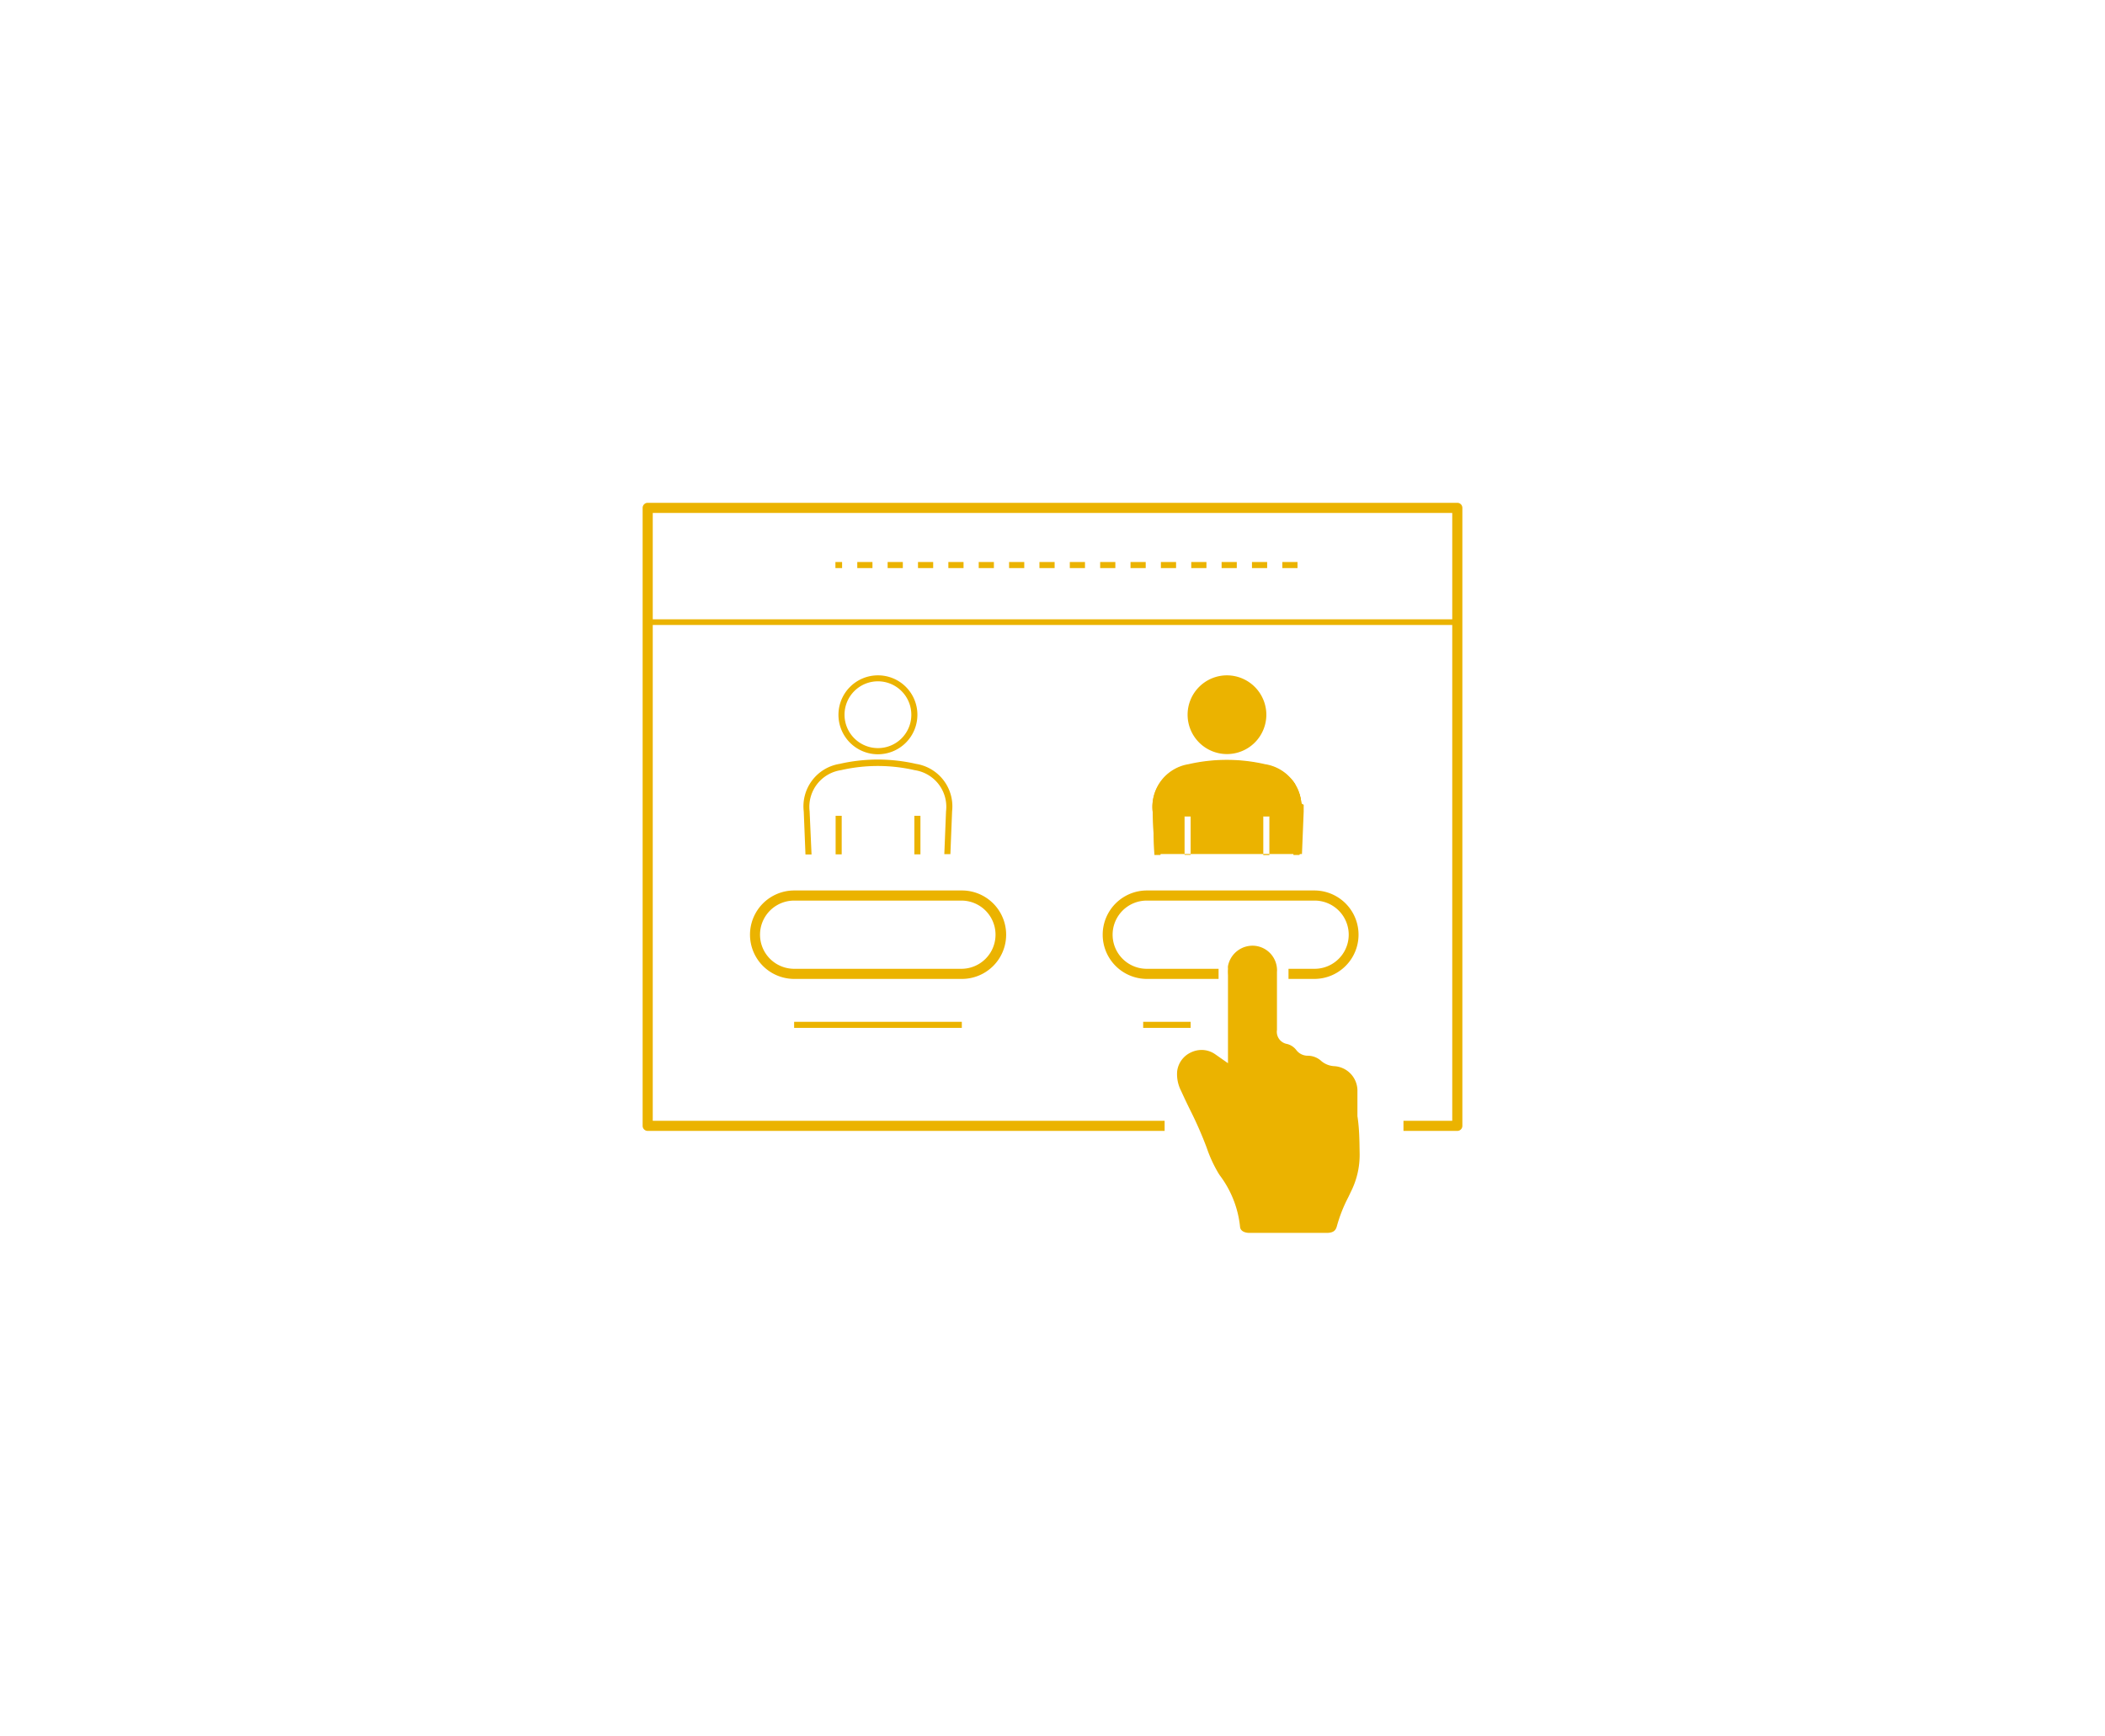 <svg id="Camada_1" data-name="Camada 1" xmlns="http://www.w3.org/2000/svg" viewBox="0 0 208 171.52"><defs><style>.cls-1{fill:#ebb300;}</style></defs><title>noun_master degrees_1617903</title><path class="cls-1" d="M144,49.69H64a.5.5,0,0,0-.5.5v61.07a.5.5,0,0,0,.5.5h51.08v-1H64.5v-49h79v49h-4.82v1H144a.5.5,0,0,0,.5-.5V50.19A.5.5,0,0,0,144,49.69Zm-.5,11.51h-79V50.69h79Z"/><rect class="cls-1" x="96.71" y="55.54" width="1.5" height="0.6"/><rect class="cls-1" x="93.71" y="55.54" width="1.5" height="0.6"/><rect class="cls-1" x="99.71" y="55.54" width="1.5" height="0.6"/><rect class="cls-1" x="105.71" y="55.54" width="1.5" height="0.6"/><rect class="cls-1" x="102.71" y="55.54" width="1.5" height="0.6"/><rect class="cls-1" x="108.71" y="55.54" width="1.5" height="0.6"/><rect class="cls-1" x="84.71" y="55.54" width="1.5" height="0.6"/><rect class="cls-1" x="82.55" y="55.54" width="0.66" height="0.6"/><rect class="cls-1" x="90.71" y="55.54" width="1.5" height="0.6"/><rect class="cls-1" x="87.71" y="55.54" width="1.5" height="0.6"/><rect class="cls-1" x="123.71" y="55.54" width="1.5" height="0.6"/><rect class="cls-1" x="120.71" y="55.54" width="1.5" height="0.6"/><rect class="cls-1" x="126.71" y="55.54" width="1.5" height="0.6"/><rect class="cls-1" x="111.71" y="55.54" width="1.5" height="0.6"/><rect class="cls-1" x="114.71" y="55.54" width="1.5" height="0.6"/><rect class="cls-1" x="117.71" y="55.54" width="1.5" height="0.6"/><path class="cls-1" d="M95.05,88H78.48a4.37,4.37,0,0,0,0,8.74H95.05a4.37,4.37,0,0,0,0-8.74Zm0,7.74H78.47a3.37,3.37,0,0,1,0-6.74H95a3.37,3.37,0,0,1,0,6.74Z"/><path class="cls-1" d="M129.9,88H113.33a4.37,4.37,0,0,0,0,8.74h7.08v-.37c0-.19,0-.41,0-.63h-7.1a3.37,3.37,0,0,1,0-6.74H129.9a3.37,3.37,0,0,1,0,6.74h-2.58c0,.1,0,.2,0,.3s0,.47,0,.7h2.55a4.37,4.37,0,1,0,0-8.74Z"/><path class="cls-1" d="M86.76,66.74a3.9,3.9,0,1,0,3.89,3.89A3.89,3.89,0,0,0,86.76,66.74Zm0,7.19a3.3,3.3,0,1,1,3.29-3.3A3.29,3.29,0,0,1,86.76,73.93Z"/><rect class="cls-1" x="90.35" y="80.62" width="0.6" height="3.81"/><rect class="cls-1" x="82.57" y="80.62" width="0.6" height="3.81"/><path class="cls-1" d="M79.42,80.19l.17,4.25.6,0L80,80.17a3.66,3.66,0,0,1,3.1-4.06,16.27,16.27,0,0,1,7.28,0,3.66,3.66,0,0,1,3.1,4.06l-.17,4.24.6,0,.17-4.25a4.25,4.25,0,0,0-3.56-4.67,16.93,16.93,0,0,0-7.56,0A4.25,4.25,0,0,0,79.42,80.19Z"/><path class="cls-1" d="M125.13,70.63a3.89,3.89,0,1,1-3.89-3.89A3.9,3.9,0,0,1,125.13,70.63Z"/><rect class="cls-1" x="124.83" y="80.62" width="0.6" height="0.05"/><rect class="cls-1" x="117.05" y="80.62" width="0.6" height="0.05"/><path class="cls-1" d="M113.9,80.19l.17,4.25.6,0-.17-4.24a3.66,3.66,0,0,1,3.1-4.06,16.27,16.27,0,0,1,7.28,0,3.66,3.66,0,0,1,3.1,4.06l-.17,4.24.6,0,.17-4.25A4.25,4.25,0,0,0,125,75.52a16.93,16.93,0,0,0-7.56,0A4.25,4.25,0,0,0,113.9,80.19Z"/><rect class="cls-1" x="78.47" y="100.98" width="16.57" height="0.6"/><rect class="cls-1" x="112.96" y="100.98" width="4.69" height="0.6"/><path class="cls-1" d="M134.35,114.09a8.06,8.06,0,0,1-.84,3.63l-.28.59a14.39,14.39,0,0,0-1.12,2.83c-.11.43-.31.69-1,.7h-7.65c-.42,0-.91-.16-.93-.63a10.18,10.18,0,0,0-2-5.06l-.13-.2a13.14,13.14,0,0,1-1.16-2.52,38.09,38.09,0,0,0-1.64-3.74c-.31-.63-.61-1.26-.9-1.9a3.59,3.59,0,0,1-.38-1.94,2.37,2.37,0,0,1,1.39-1.86,2.46,2.46,0,0,1,1-.23,2.36,2.36,0,0,1,1.33.4l.3.21,1,.7v-2.73c0-1.91,0-3.77,0-5.62v-.36a4.43,4.43,0,0,1,0-.64,1,1,0,0,1,0-.25,2.47,2.47,0,0,1,2.67-2,2.43,2.43,0,0,1,2.17,2.24,1.66,1.66,0,0,1,0,.32c0,.23,0,.46,0,.68,0,1.8,0,3.56,0,5.07a1.22,1.22,0,0,0,1,1.39,1.64,1.64,0,0,1,.91.6,1.41,1.41,0,0,0,1.17.56,2,2,0,0,1,1.33.55,2.16,2.16,0,0,0,1.21.48,2.43,2.43,0,0,1,2.33,2.51c0,.81,0,1.62,0,2.43C134.33,111.57,134.33,112.83,134.35,114.09Z"/><path class="cls-1" d="M128.58,80.25l-.17,4.24-.6,0,.17-4.25a3.66,3.66,0,0,0-3.1-4.06,16.27,16.27,0,0,0-7.28,0,3.66,3.66,0,0,0-3.1,4.06l.17,4.25-.6,0-.17-4.24a4.24,4.24,0,0,1,3.56-4.67,16.93,16.93,0,0,1,7.56,0A4.24,4.24,0,0,1,128.58,80.25Z"/><path class="cls-1" d="M128.54,79.19h0s0,0,0,0V79.1l-.06-.29a3.83,3.83,0,0,0-.21-.68,1,1,0,0,0-.09-.21c-.06-.13-.13-.25-.2-.37l0-.06h0l-.12-.18,0,0,0,0a3.61,3.61,0,0,0-.25-.3,1.37,1.37,0,0,0-.17-.17l-.18-.16a1.55,1.55,0,0,0-.24-.19,3,3,0,0,0-.52-.32l-.27-.14-.29-.12a6.55,6.55,0,0,0-.82-.25,16.93,16.93,0,0,0-7.56,0,6.55,6.55,0,0,0-.82.25l-.29.12-.27.14a3,3,0,0,0-.52.32,1.55,1.55,0,0,0-.24.19l-.18.16a1.37,1.37,0,0,0-.17.17,3.61,3.61,0,0,0-.25.3l0,0,0,0-.12.18h0l0,.06c-.07.12-.14.24-.2.37a1,1,0,0,0-.09.21,3.83,3.83,0,0,0-.21.68l-.06.29v.05s0,0,0,0h0c0,.12,0,.24,0,.37s0,.45,0,.69l.17,4.19v0h14.34v0l.17-4.19q0-.36,0-.69C128.57,79.43,128.56,79.31,128.54,79.19Zm-10.89,5.29h-.6V80.67h.6Zm7.78,0h-.6V80.67h.6Z"/><polyline class="cls-1" points="125.43 84.43 125.43 84.48 124.83 84.48 124.83 84.43"/></svg>